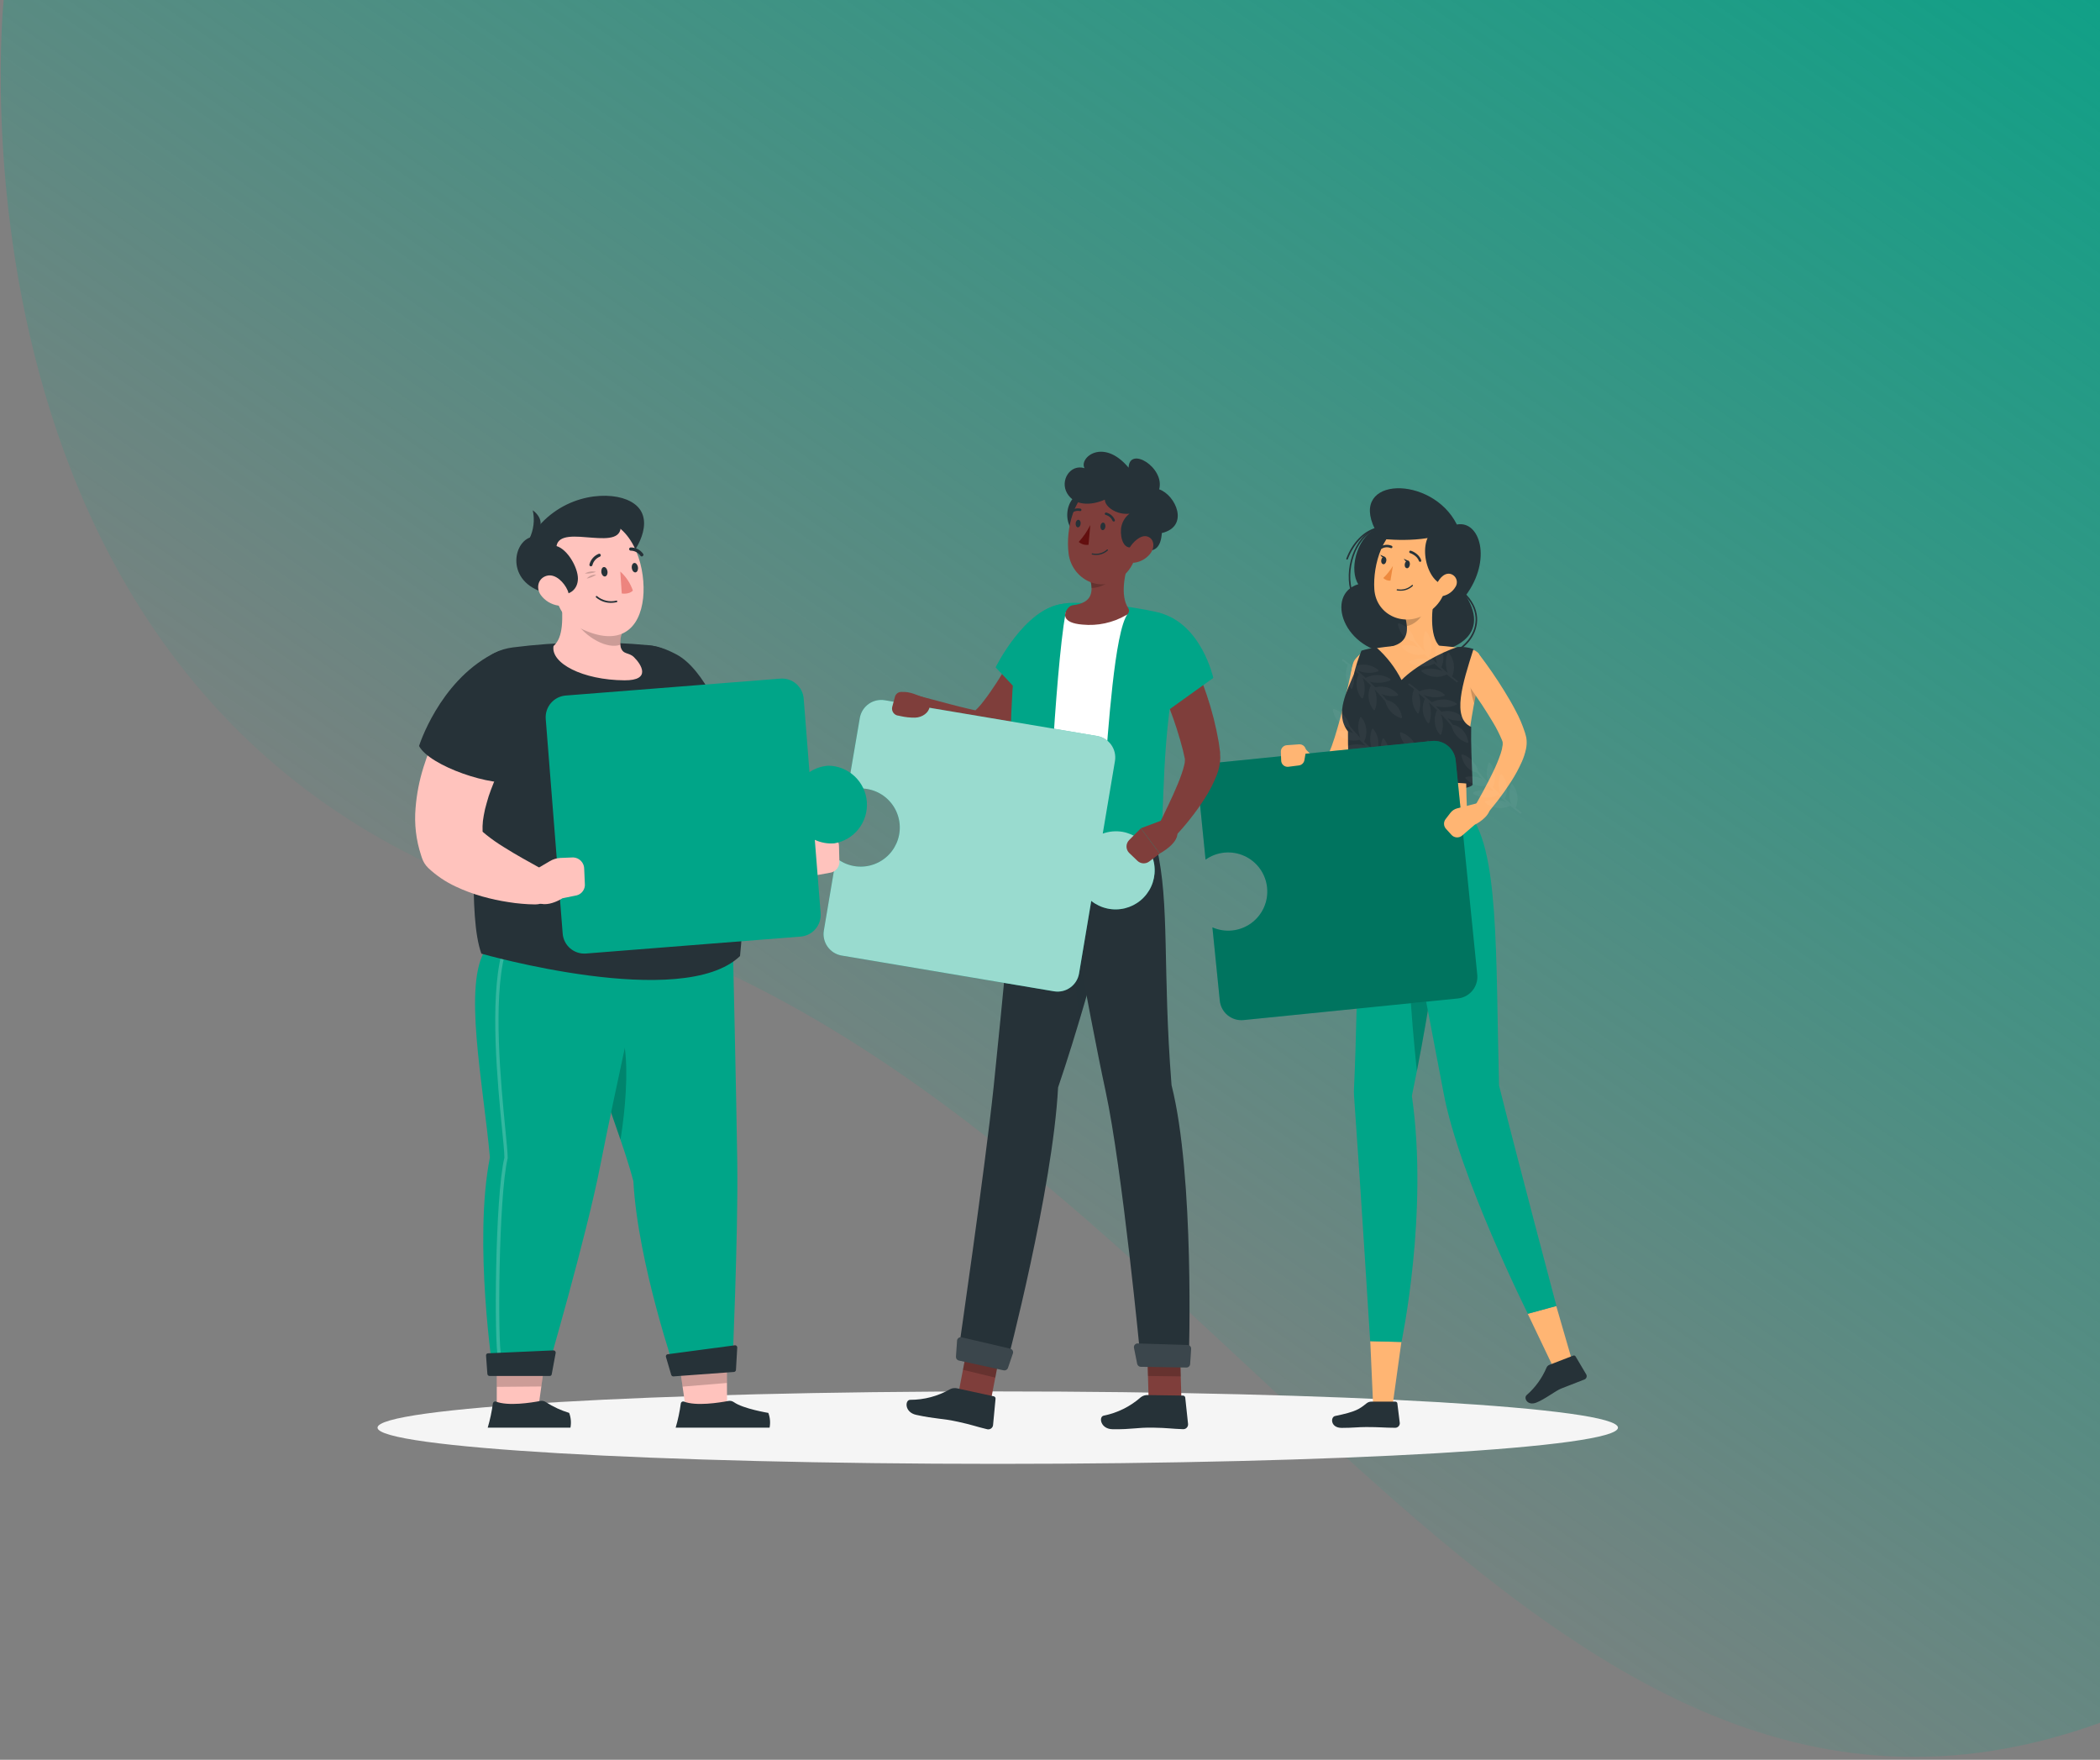 <svg xmlns="http://www.w3.org/2000/svg" width="623" height="522" fill="none" viewBox="0 0 623 522"><rect x="0" y="0" width="623" height="522" fill="#808080" stroke="none"/><path fill="url(#paint0_linear)" d="M1.092 0H623.092C623.092 0 798.684 447.5 623.092 511C447.5 574.5 358 321.5 168 271C-22 220.5 1.092 0 1.092 0Z"/><path fill="#F5F5F5" d="M296 434.23C397.62 434.23 480 429.421 480 423.488C480 417.555 397.62 412.745 296 412.745C194.38 412.745 112 417.555 112 423.488C112 429.421 194.38 434.23 296 434.23Z"/><path fill="#263238" d="M407.888 156.945C402.194 160.057 400.296 169.281 402.963 173.296C393.094 176.257 398.218 193.225 414.351 194.174C430.484 195.123 442.764 189.229 434.84 176.646C442.678 166.083 439.072 154.287 432.202 155.588C424.828 140.812 400.135 141.248 407.888 156.945Z"/><path fill="#263238" d="M425.066 195.313C422.578 195.305 420.138 194.623 418.006 193.339C417.972 193.327 417.941 193.307 417.915 193.281C417.89 193.256 417.87 193.225 417.858 193.19C417.846 193.156 417.841 193.12 417.844 193.084C417.848 193.048 417.859 193.013 417.878 192.982C417.896 192.95 417.921 192.924 417.951 192.903C417.981 192.883 418.015 192.869 418.051 192.863C418.087 192.858 418.123 192.86 418.158 192.87C418.193 192.88 418.225 192.898 418.253 192.921C421.002 194.567 424.251 195.172 427.408 194.625C430.566 194.078 433.422 192.416 435.458 189.942C438.049 186.734 439.254 181.59 434.727 176.789C434.705 176.766 434.688 176.738 434.677 176.709C434.666 176.679 434.66 176.648 434.661 176.616C434.662 176.584 434.669 176.553 434.682 176.524C434.695 176.495 434.713 176.469 434.737 176.447C434.76 176.425 434.787 176.408 434.816 176.397C434.846 176.385 434.878 176.38 434.909 176.381C434.941 176.382 434.972 176.389 435.001 176.402C435.03 176.415 435.056 176.433 435.078 176.456C439.766 181.486 438.542 186.895 435.828 190.245C434.513 191.825 432.868 193.097 431.009 193.973C429.15 194.848 427.121 195.306 425.066 195.313Z"/><path fill="#263238" d="M401.18 176.448C401.131 176.446 401.084 176.43 401.045 176.401C401.006 176.372 400.977 176.332 400.962 176.286C398.437 169.055 401.816 159.347 407.785 156.69C407.843 156.669 407.907 156.67 407.964 156.693C408.022 156.715 408.069 156.758 408.098 156.813C408.111 156.842 408.117 156.872 408.118 156.904C408.119 156.935 408.113 156.966 408.101 156.995C408.09 157.024 408.073 157.051 408.051 157.073C408.029 157.096 408.003 157.114 407.975 157.126C402.205 159.688 398.95 169.102 401.408 176.106C401.418 176.136 401.422 176.168 401.42 176.199C401.418 176.231 401.41 176.261 401.396 176.29C401.381 176.318 401.362 176.343 401.338 176.364C401.314 176.384 401.286 176.4 401.256 176.41L401.18 176.448Z"/><path fill="#263238" d="M399.633 165.998H399.547C399.489 165.975 399.443 165.93 399.416 165.874C399.39 165.818 399.386 165.754 399.405 165.694C401.113 161.168 404.34 157.723 407.813 156.698C407.873 156.68 407.938 156.687 407.993 156.718C408.048 156.748 408.089 156.799 408.107 156.859C408.125 156.92 408.118 156.985 408.087 157.04C408.057 157.095 408.006 157.136 407.946 157.153C404.615 158.102 401.512 161.471 399.851 165.865C399.831 165.906 399.8 165.94 399.761 165.964C399.722 165.987 399.678 165.999 399.633 165.998Z"/><path fill="#FFB573" d="M412.919 418.43L407.434 418.44L406.513 397.837L415.747 398.065L412.919 418.43Z"/><path fill="#00A588" d="M403.38 240.646C403.38 240.646 402.896 297.823 401.691 322.715C401.643 323.454 401.643 324.196 401.691 324.936C403.494 349.885 406.483 397.837 406.483 397.837L415.774 398.074C415.774 398.074 423.869 359.783 418.858 325.097C426.915 285.866 431.252 250.857 423.954 240.637L403.38 240.646Z"/><path fill="#000" d="M418.945 263.354C416.098 272.901 418.869 303.592 420.34 317.751C422.342 307.521 424.05 297.68 425.312 288.607L418.945 263.354Z" opacity=".2"/><path fill="#263238" d="M406.815 415.773H413.942C414.092 415.767 414.239 415.819 414.351 415.918C414.464 416.017 414.535 416.155 414.55 416.304L415.271 422.141C415.275 422.321 415.242 422.501 415.176 422.669C415.109 422.837 415.01 422.99 414.884 423.119C414.757 423.248 414.606 423.35 414.44 423.42C414.273 423.49 414.094 423.526 413.914 423.526C410.773 423.526 409.273 423.298 405.316 423.308C402.877 423.308 401.406 423.555 398.037 423.555C394.668 423.555 394.668 420.328 396.082 420.034C402.431 418.715 403.247 417.984 405.458 416.238C405.846 415.936 406.324 415.773 406.815 415.773Z"/><path fill="#FFB573" d="M409.161 198.568C408.81 200.532 408.411 202.364 407.984 204.262C407.557 206.16 407.121 208.057 406.618 209.955C405.621 213.751 404.587 217.472 403.22 221.23C402.535 223.172 401.736 225.074 400.829 226.923C400.326 227.95 399.745 228.937 399.092 229.875C398.902 230.131 398.731 230.378 398.485 230.662C398.249 230.965 397.985 231.244 397.697 231.498C396.969 232.185 396.092 232.695 395.135 232.988C394.131 233.291 393.066 233.333 392.041 233.111C391.234 232.924 390.464 232.603 389.763 232.162C388.7 231.481 387.757 230.628 386.973 229.638C385.628 227.963 384.555 226.086 383.794 224.076C383.627 223.649 383.613 223.178 383.753 222.741C383.894 222.304 384.181 221.93 384.565 221.68C384.95 221.43 385.409 221.321 385.865 221.37C386.321 221.419 386.746 221.624 387.068 221.951L387.182 222.074C388.36 223.318 389.629 224.473 390.978 225.528C391.506 225.931 392.091 226.251 392.715 226.477C392.943 226.534 393.104 226.534 393.123 226.477C393.142 226.42 392.99 226.383 392.857 226.392C392.724 226.402 392.639 226.449 392.677 226.392C392.722 226.309 392.772 226.23 392.829 226.155C392.923 226.04 393.006 225.916 393.075 225.785C393.473 225.131 393.822 224.449 394.119 223.744C394.81 222.119 395.418 220.459 395.941 218.772C397.023 215.298 398.01 211.683 398.864 208.048C399.718 204.413 400.563 200.703 401.322 197.078C401.556 196.075 402.169 195.203 403.033 194.644C403.897 194.084 404.944 193.882 405.954 194.078C406.964 194.275 407.859 194.855 408.45 195.698C409.041 196.54 409.282 197.579 409.123 198.596L409.161 198.568Z"/><path fill="#263238" d="M400.534 232.884C400.534 235.218 436.919 235.674 436.919 232.59L418.328 227.845L400.534 232.884Z"/><path fill="#FFB573" d="M407.214 192.446C416.808 190.842 426.608 190.938 436.168 192.731C436.729 192.82 437.265 193.022 437.745 193.327C438.224 193.631 438.636 194.03 438.955 194.499C439.275 194.969 439.494 195.499 439.601 196.056C439.707 196.614 439.699 197.187 439.575 197.742C434.431 220.774 434.726 228.517 435.219 240.645H403.39C401.796 220.413 400.951 208.864 400.742 202.306C400.571 197.305 402.289 193.177 407.214 192.446Z"/><path fill="#000" d="M436.073 199.137C435.873 202.351 436.298 205.574 437.326 208.627C437.734 206.434 438.208 204.081 438.749 201.509L436.073 199.137Z" opacity=".2"/><path fill="#FFB573" d="M425.721 175.63C424.772 180.232 423.908 188.688 427.135 191.763C427.135 191.763 425.873 196.441 417.313 196.441C407.889 196.441 412.805 191.763 412.805 191.763C417.949 190.529 417.816 186.714 416.924 183.136L425.721 175.63Z"/><path fill="#000" d="M422.132 178.696L416.922 183.166C417.143 183.999 417.293 184.85 417.368 185.709C419.333 185.425 422.028 183.27 422.236 181.211C422.353 180.373 422.318 179.521 422.132 178.696Z" opacity=".2"/><path fill="#FFB573" d="M430.693 167.639C428.927 175.145 428.349 178.362 423.85 181.598C417.094 186.476 408.249 182.68 407.717 174.794C407.243 167.705 410.194 156.611 418.156 154.865C419.905 154.471 421.726 154.53 423.445 155.036C425.165 155.543 426.727 156.481 427.982 157.76C429.238 159.039 430.146 160.618 430.62 162.347C431.095 164.076 431.12 165.897 430.693 167.639Z"/><path fill="#263238" d="M427.826 156.348C419.873 157.23 422.293 172.053 428.272 173.486C435.275 170.061 439.593 157.05 427.826 156.348Z"/><path fill="#FFB573" d="M466.754 404.859L461.259 406.529L453.24 389.732L461.696 387.426L466.754 404.859Z"/><path fill="#263238" d="M459.675 404.85L466.735 402.117C466.859 402.069 466.995 402.067 467.12 402.11C467.245 402.154 467.351 402.24 467.419 402.354L470.579 407.687C470.655 407.82 470.701 407.968 470.714 408.12C470.728 408.273 470.708 408.426 470.657 408.571C470.605 408.715 470.523 408.846 470.417 408.956C470.31 409.065 470.181 409.151 470.038 409.206C467.561 410.155 466.365 410.639 463.262 411.844C461.364 412.584 458.384 415.051 455.746 416.067C453.108 417.082 451.95 414.672 452.899 413.837C455.47 411.593 457.495 408.792 458.821 405.647C458.901 405.463 459.018 405.297 459.165 405.16C459.312 405.023 459.486 404.917 459.675 404.85Z"/><path fill="#00A588" d="M412.122 240.646C412.122 240.646 423.823 300.499 428.255 324.158C432.839 348.831 453.261 389.695 453.261 389.695L461.736 387.379C461.736 387.379 450.129 343.669 444.72 322.003C443.657 282.772 444.91 250.829 435.23 240.608L412.122 240.646Z"/><path fill="#263238" d="M418.242 167.592C418.138 168.209 417.73 168.655 417.293 168.541C416.857 168.427 416.648 167.915 416.752 167.298C416.857 166.681 417.274 166.235 417.701 166.301C418.128 166.368 418.356 166.975 418.242 167.592Z"/><path fill="#263238" d="M411.267 166.406C411.163 167.023 410.745 167.469 410.318 167.355C409.891 167.241 409.673 166.738 409.778 166.112C409.882 165.485 410.299 165.049 410.727 165.163C411.154 165.277 411.372 165.789 411.267 166.406Z"/><path fill="#263238" d="M410.897 165.229L409.483 164.546C409.483 164.546 410.053 165.837 410.897 165.229Z"/><path fill="#ED893E" d="M413.222 167.886C412.438 169.198 411.481 170.399 410.375 171.454C410.652 171.731 410.985 171.944 411.352 172.08C411.719 172.216 412.111 172.271 412.501 172.242L413.222 167.886Z"/><path fill="#263238" d="M415.441 175.231C415.123 175.231 414.805 175.203 414.492 175.146C414.468 175.142 414.446 175.134 414.425 175.122C414.404 175.109 414.387 175.093 414.372 175.073C414.358 175.054 414.348 175.032 414.343 175.009C414.337 174.985 414.336 174.961 414.34 174.937C414.35 174.89 414.376 174.848 414.415 174.82C414.454 174.792 414.502 174.78 414.549 174.785C415.315 174.931 416.105 174.896 416.855 174.681C417.605 174.467 418.294 174.08 418.867 173.552C418.884 173.533 418.905 173.518 418.927 173.508C418.95 173.498 418.975 173.493 419 173.493C419.025 173.493 419.05 173.498 419.073 173.508C419.095 173.518 419.116 173.533 419.133 173.552C419.165 173.587 419.183 173.632 419.183 173.68C419.183 173.727 419.165 173.773 419.133 173.808C418.139 174.752 416.812 175.264 415.441 175.231Z"/><path fill="#FFB573" d="M431.775 174.112C431.019 175.397 429.789 176.334 428.349 176.722C426.451 177.206 425.502 175.488 426.091 173.704C426.594 172.101 428.207 169.908 430.114 170.203C430.529 170.278 430.918 170.456 431.246 170.719C431.575 170.982 431.833 171.323 431.998 171.71C432.163 172.098 432.229 172.52 432.19 172.939C432.151 173.359 432.008 173.762 431.775 174.112Z"/><path fill="#263238" d="M421.27 166.644C421.193 166.643 421.118 166.618 421.057 166.572C420.995 166.526 420.95 166.461 420.928 166.387C420.425 164.765 418.347 164.062 418.328 164.062C418.281 164.048 418.238 164.025 418.2 163.994C418.163 163.963 418.132 163.924 418.11 163.881C418.088 163.837 418.074 163.79 418.071 163.741C418.068 163.692 418.074 163.643 418.091 163.597C418.105 163.551 418.128 163.507 418.159 163.47C418.19 163.432 418.229 163.401 418.272 163.379C418.316 163.357 418.363 163.344 418.412 163.341C418.461 163.337 418.51 163.344 418.556 163.36C418.651 163.36 421.014 164.186 421.63 166.207C421.645 166.254 421.65 166.303 421.646 166.352C421.641 166.401 421.627 166.448 421.604 166.491C421.581 166.534 421.55 166.573 421.512 166.604C421.474 166.635 421.431 166.658 421.384 166.672L421.27 166.644Z"/><path fill="#263238" d="M409.711 162.818C409.647 162.818 409.585 162.801 409.53 162.769C409.476 162.738 409.43 162.692 409.397 162.638C409.35 162.553 409.338 162.452 409.365 162.357C409.391 162.263 409.454 162.183 409.54 162.135C410.04 161.833 410.604 161.655 411.187 161.615C411.77 161.575 412.354 161.676 412.89 161.907C412.976 161.952 413.041 162.029 413.071 162.121C413.102 162.213 413.094 162.314 413.051 162.401C413.006 162.487 412.93 162.552 412.837 162.583C412.745 162.613 412.644 162.605 412.558 162.562C412.129 162.387 411.666 162.314 411.204 162.351C410.743 162.387 410.296 162.531 409.9 162.771C409.843 162.806 409.777 162.822 409.711 162.818Z"/><path fill="#FFB573" d="M438.769 194.051C441.474 197.591 443.931 201.169 446.266 204.946C447.424 206.844 448.563 208.742 449.606 210.763C450.74 212.858 451.678 215.053 452.406 217.321C452.51 217.624 452.586 217.975 452.672 218.27L452.738 218.545L452.823 218.943C452.862 219.192 452.887 219.442 452.899 219.693C452.943 220.517 452.882 221.343 452.719 222.151C452.449 223.433 452.045 224.683 451.514 225.881C450.578 227.996 449.473 230.034 448.211 231.973C445.809 235.7 443.108 239.226 440.135 242.516C439.81 242.881 439.36 243.112 438.874 243.164C438.388 243.216 437.9 243.086 437.505 242.799C437.109 242.512 436.834 242.088 436.732 241.61C436.631 241.132 436.711 240.633 436.956 240.21V240.163C439.054 236.509 441.132 232.751 442.926 229.031C443.805 227.238 444.569 225.39 445.213 223.499C445.49 222.695 445.681 221.865 445.782 221.022C445.817 220.773 445.817 220.521 445.782 220.272V220.215V220.101C445.716 219.911 445.668 219.741 445.583 219.541C444.844 217.762 443.975 216.04 442.982 214.388C441.939 212.633 440.828 210.877 439.689 209.121C437.374 205.648 434.944 202.156 432.477 198.777C431.886 197.93 431.648 196.885 431.814 195.865C431.979 194.845 432.536 193.929 433.365 193.313C434.194 192.696 435.231 192.426 436.255 192.56C437.28 192.695 438.212 193.223 438.854 194.032L438.769 194.051Z"/><path fill="#263238" d="M417.882 166.415L416.468 165.731C416.468 165.731 417.028 167.032 417.882 166.415Z"/><path fill="#263238" d="M401.633 200.038C402.219 197.644 402.974 195.294 403.892 193.006C405.348 192.571 406.836 192.254 408.343 192.057C411.412 194.777 413.937 198.056 415.783 201.718C419.854 197.599 427.645 193.433 432.39 191.915C433.995 191.814 435.605 192.017 437.135 192.513C433.899 202.724 430.596 212.992 436.452 215.63C436.347 220.48 436.622 226.496 436.869 232.579C431.337 231.972 409.396 230.919 400.485 232.873C400.029 226.705 399.868 221.486 399.897 216.978C395.749 211.692 399.906 204.499 401.633 200.038Z"/><g opacity=".2"><path fill="#fff" d="M410.357 219.029C410.307 219.035 410.26 219.054 410.22 219.083C410.18 219.113 410.149 219.153 410.129 219.199C409.456 221.087 409.476 223.152 410.186 225.026C409.531 224.476 408.886 223.935 408.288 223.384C408.823 222.242 409.029 220.973 408.885 219.72C408.741 218.466 408.252 217.278 407.472 216.286C407.442 216.247 407.403 216.216 407.358 216.197C407.314 216.177 407.265 216.168 407.216 216.172C407.165 216.176 407.117 216.194 407.077 216.224C407.037 216.255 407.006 216.296 406.988 216.343C406.293 218.283 406.337 220.412 407.111 222.322C406.257 221.543 405.441 220.765 404.691 220.016C405.252 218.867 405.477 217.584 405.341 216.313C405.205 215.042 404.713 213.836 403.923 212.832C403.893 212.793 403.854 212.762 403.809 212.742C403.764 212.722 403.715 212.714 403.667 212.718C403.616 212.722 403.568 212.74 403.528 212.77C403.488 212.8 403.457 212.841 403.439 212.889C402.749 214.833 402.793 216.962 403.562 218.877C402.262 217.52 401.18 216.286 400.374 215.261C400.084 214.114 399.508 213.058 398.7 212.194C397.891 211.329 396.877 210.683 395.752 210.317C395.706 210.309 395.659 210.312 395.615 210.326C395.57 210.339 395.53 210.363 395.496 210.396C395.463 210.428 395.438 210.468 395.423 210.512C395.408 210.556 395.404 210.603 395.41 210.649C396.264 214.853 399.358 215.584 399.984 215.688C400.43 216.248 400.933 216.865 401.541 217.529C400.053 216.863 398.399 216.664 396.796 216.96C396.747 216.971 396.703 216.996 396.668 217.031C396.632 217.066 396.608 217.111 396.597 217.159C396.582 217.206 396.58 217.256 396.59 217.304C396.6 217.352 396.622 217.397 396.653 217.434C397.469 218.365 398.529 219.049 399.713 219.409C400.896 219.77 402.157 219.792 403.353 219.475C403.885 220.025 404.454 220.585 405.052 221.164C403.042 220.589 400.897 220.716 398.969 221.524C398.923 221.549 398.885 221.585 398.858 221.629C398.832 221.674 398.818 221.724 398.818 221.776C398.818 221.828 398.832 221.878 398.858 221.923C398.885 221.967 398.923 222.003 398.969 222.027C400.052 222.702 401.294 223.081 402.569 223.126C403.845 223.171 405.11 222.88 406.238 222.284C407.035 223.033 407.88 223.783 408.753 224.533C406.809 223.655 404.609 223.527 402.575 224.172C402.528 224.191 402.487 224.222 402.455 224.262C402.423 224.302 402.403 224.35 402.395 224.4C402.39 224.449 402.397 224.499 402.415 224.545C402.433 224.592 402.462 224.633 402.499 224.666C403.498 225.475 404.702 225.992 405.976 226.159C407.251 226.327 408.547 226.138 409.721 225.615L409.797 225.567C409.827 225.536 409.847 225.496 409.854 225.453L410.926 226.326C410.96 226.371 411.006 226.404 411.059 226.421C411.629 226.877 412.207 227.323 412.796 227.759C412.847 227.803 412.913 227.828 412.981 227.828C413.049 227.828 413.114 227.803 413.166 227.759C413.188 227.729 413.204 227.694 413.212 227.658C413.221 227.621 413.222 227.583 413.216 227.546C413.209 227.509 413.196 227.474 413.176 227.442C413.156 227.41 413.13 227.382 413.1 227.361C412.559 226.953 412.018 226.545 411.496 226.118C411.989 224.987 412.166 223.744 412.009 222.521C411.852 221.298 411.366 220.14 410.604 219.171C410.579 219.128 410.543 219.092 410.499 219.067C410.456 219.042 410.407 219.029 410.357 219.029Z" opacity=".2"/><path fill="#fff" d="M401.003 204.328C401.053 204.322 401.1 204.303 401.14 204.273C401.18 204.243 401.212 204.203 401.231 204.158C401.904 202.27 401.884 200.205 401.174 198.331C401.829 198.881 402.474 199.422 403.072 199.972C402.538 201.115 402.331 202.384 402.475 203.637C402.619 204.891 403.109 206.079 403.888 207.071C403.918 207.11 403.957 207.14 404.002 207.16C404.047 207.18 404.096 207.189 404.145 207.185C404.195 207.181 404.243 207.163 404.283 207.132C404.324 207.102 404.355 207.061 404.372 207.014C405.067 205.074 405.023 202.945 404.249 201.035C405.103 201.814 405.919 202.592 406.669 203.341C406.109 204.49 405.883 205.773 406.019 207.044C406.155 208.315 406.647 209.521 407.438 210.525C407.468 210.564 407.507 210.595 407.551 210.615C407.596 210.635 407.645 210.643 407.694 210.639C407.744 210.635 407.792 210.617 407.833 210.587C407.873 210.557 407.904 210.515 407.922 210.468C408.612 208.524 408.568 206.395 407.798 204.48C409.098 205.837 410.18 207.071 410.987 208.096C411.277 209.243 411.853 210.299 412.661 211.163C413.469 212.028 414.483 212.674 415.608 213.04C415.654 213.048 415.701 213.045 415.746 213.031C415.79 213.018 415.831 212.994 415.864 212.961C415.897 212.929 415.923 212.889 415.938 212.845C415.952 212.801 415.957 212.754 415.95 212.708C415.096 208.504 412.002 207.773 411.376 207.669C410.93 207.109 410.427 206.492 409.82 205.828C411.306 206.497 412.963 206.692 414.565 206.388C414.613 206.379 414.658 206.357 414.693 206.323C414.729 206.289 414.753 206.246 414.764 206.198C414.778 206.151 414.78 206.101 414.77 206.053C414.76 206.005 414.739 205.96 414.707 205.923C413.891 204.992 412.831 204.308 411.648 203.948C410.464 203.587 409.203 203.565 408.007 203.882C407.476 203.332 406.906 202.772 406.308 202.193C408.318 202.768 410.464 202.641 412.391 201.833C412.437 201.808 412.475 201.772 412.502 201.728C412.529 201.683 412.543 201.633 412.543 201.581C412.543 201.529 412.529 201.479 412.502 201.434C412.475 201.39 412.437 201.354 412.391 201.33C411.308 200.655 410.066 200.276 408.791 200.231C407.515 200.186 406.25 200.477 405.122 201.073C404.325 200.324 403.48 199.574 402.607 198.824C404.552 199.702 406.752 199.83 408.785 199.185C408.831 199.164 408.872 199.133 408.903 199.093C408.935 199.053 408.956 199.007 408.966 198.957C408.97 198.908 408.964 198.858 408.945 198.812C408.927 198.765 408.898 198.724 408.861 198.691C407.862 197.882 406.659 197.365 405.384 197.198C404.11 197.03 402.813 197.219 401.639 197.742L401.563 197.79C401.534 197.821 401.514 197.861 401.506 197.904L400.434 197.031C400.401 196.986 400.354 196.953 400.301 196.936C399.732 196.48 399.153 196.034 398.565 195.598C398.513 195.554 398.447 195.529 398.38 195.529C398.312 195.529 398.246 195.554 398.194 195.598C398.152 195.659 398.133 195.734 398.144 195.808C398.155 195.882 398.193 195.949 398.251 195.996C398.802 196.404 399.343 196.812 399.865 197.239C399.372 198.37 399.194 199.613 399.351 200.836C399.509 202.059 399.994 203.217 400.757 204.186C400.782 204.229 400.818 204.265 400.861 204.29C400.904 204.315 400.953 204.328 401.003 204.328Z" opacity=".2"/><path fill="#fff" d="M430.259 225.956C430.211 225.962 430.166 225.981 430.126 226.009C430.086 226.037 430.054 226.074 430.032 226.117C429.367 228.006 429.387 230.068 430.089 231.944C429.434 231.403 428.788 230.853 428.191 230.302C428.725 229.161 428.932 227.894 428.788 226.642C428.644 225.39 428.154 224.203 427.374 223.213C427.345 223.174 427.306 223.143 427.261 223.124C427.217 223.104 427.168 223.096 427.119 223.101C427.071 223.106 427.024 223.123 426.984 223.151C426.944 223.179 426.912 223.217 426.891 223.261C426.201 225.205 426.244 227.334 427.014 229.249C426.16 228.461 425.344 227.692 424.594 226.943C425.157 225.796 425.383 224.514 425.247 223.244C425.111 221.975 424.618 220.769 423.825 219.768C423.797 219.727 423.759 219.695 423.713 219.675C423.668 219.655 423.618 219.648 423.569 219.654C423.521 219.66 423.475 219.678 423.435 219.706C423.395 219.735 423.363 219.772 423.341 219.816C422.651 221.76 422.695 223.89 423.465 225.804C422.165 224.456 421.083 223.213 420.276 222.188C419.983 221.042 419.406 219.989 418.598 219.124C417.79 218.26 416.778 217.614 415.654 217.244C415.609 217.235 415.562 217.237 415.517 217.25C415.472 217.263 415.431 217.287 415.398 217.32C415.364 217.354 415.338 217.396 415.323 217.442C415.308 217.489 415.305 217.538 415.313 217.586C416.167 221.78 419.27 222.511 419.887 222.615C420.333 223.175 420.836 223.802 421.443 224.466C419.956 223.799 418.301 223.6 416.698 223.896C416.651 223.909 416.607 223.935 416.572 223.97C416.537 224.005 416.512 224.048 416.499 224.096C416.485 224.141 416.482 224.19 416.492 224.236C416.502 224.283 416.524 224.326 416.556 224.361C417.367 225.298 418.426 225.987 419.612 226.348C420.797 226.709 422.06 226.727 423.256 226.402C423.787 226.952 424.357 227.522 424.955 228.1C422.945 227.52 420.798 227.648 418.872 228.461C418.828 228.487 418.792 228.523 418.765 228.566C418.739 228.609 418.723 228.657 418.72 228.708C418.719 228.758 418.731 228.808 418.756 228.851C418.782 228.895 418.818 228.93 418.862 228.955C419.945 229.63 421.186 230.01 422.461 230.056C423.737 230.103 425.002 229.815 426.131 229.22C426.928 229.96 427.773 230.71 428.646 231.469C426.702 230.592 424.502 230.463 422.468 231.109C422.421 231.128 422.38 231.159 422.348 231.199C422.316 231.239 422.296 231.286 422.288 231.337C422.282 231.385 422.29 231.435 422.31 231.48C422.33 231.525 422.362 231.564 422.402 231.593C423.401 232.402 424.604 232.919 425.879 233.086C427.153 233.254 428.449 233.065 429.624 232.542L429.69 232.485C429.718 232.454 429.74 232.419 429.756 232.38L430.829 233.253C430.859 233.298 430.902 233.331 430.952 233.348C431.522 233.804 432.1 234.25 432.689 234.696C432.74 234.74 432.806 234.764 432.874 234.764C432.942 234.764 433.007 234.74 433.059 234.696C433.104 234.636 433.124 234.56 433.113 234.485C433.102 234.41 433.062 234.343 433.002 234.297C432.452 233.889 431.92 233.472 431.389 233.054C431.884 231.925 432.063 230.682 431.908 229.459C431.753 228.235 431.268 227.077 430.506 226.108C430.482 226.063 430.446 226.026 430.403 225.999C430.36 225.973 430.31 225.958 430.259 225.956Z" opacity=".2"/><path fill="#fff" d="M448.508 232.514C448.457 232.517 448.409 232.536 448.369 232.566C448.328 232.596 448.298 232.637 448.28 232.684C447.603 234.571 447.62 236.636 448.327 238.511C447.672 237.961 447.037 237.41 446.429 236.869C446.966 235.728 447.175 234.459 447.032 233.206C446.89 231.952 446.402 230.763 445.623 229.771C445.592 229.731 445.551 229.699 445.505 229.679C445.458 229.659 445.407 229.652 445.357 229.657C445.308 229.664 445.261 229.683 445.221 229.713C445.181 229.743 445.15 229.782 445.129 229.828C444.439 231.769 444.483 233.896 445.252 235.807C444.398 235.028 443.592 234.25 442.842 233.5C443.402 232.352 443.628 231.069 443.492 229.798C443.356 228.527 442.864 227.321 442.073 226.317C442.043 226.278 442.004 226.247 441.96 226.227C441.915 226.207 441.866 226.199 441.817 226.203C441.767 226.207 441.719 226.225 441.678 226.255C441.638 226.285 441.607 226.326 441.589 226.374C440.895 228.317 440.939 230.448 441.713 232.362C440.413 231.005 439.321 229.771 438.524 228.746C438.234 227.599 437.658 226.543 436.85 225.679C436.042 224.814 435.028 224.168 433.903 223.802C433.856 223.791 433.808 223.793 433.763 223.806C433.717 223.819 433.676 223.843 433.642 223.875C433.608 223.908 433.583 223.949 433.569 223.994C433.555 224.04 433.552 224.088 433.561 224.134C434.415 228.338 437.509 229.069 438.135 229.173C438.572 229.733 439.084 230.35 439.691 231.014C438.204 230.349 436.549 230.151 434.946 230.445C434.9 230.459 434.857 230.485 434.822 230.52C434.788 230.555 434.762 230.597 434.747 230.644C434.734 230.692 434.733 230.742 434.745 230.79C434.757 230.838 434.78 230.883 434.814 230.919C435.629 231.848 436.687 232.531 437.868 232.891C439.05 233.252 440.309 233.275 441.504 232.96C442.045 233.51 442.605 234.07 443.203 234.649C441.196 234.074 439.054 234.201 437.129 235.009C437.083 235.032 437.045 235.068 437.018 235.111C436.991 235.155 436.977 235.205 436.977 235.256C436.976 235.306 436.988 235.356 437.011 235.401C437.034 235.446 437.068 235.484 437.11 235.512C438.196 236.184 439.439 236.561 440.715 236.606C441.992 236.651 443.258 236.362 444.389 235.769C445.186 236.515 446.021 237.265 446.894 238.018C444.95 237.14 442.75 237.012 440.716 237.657C440.669 237.675 440.628 237.706 440.598 237.746C440.568 237.786 440.549 237.835 440.545 237.885C440.541 237.934 440.547 237.984 440.566 238.03C440.584 238.076 440.613 238.118 440.65 238.151C441.649 238.959 442.853 239.475 444.127 239.643C445.401 239.81 446.697 239.622 447.872 239.1C447.894 239.104 447.916 239.104 447.938 239.1C447.974 239.071 447.998 239.031 448.005 238.986L449.077 239.859C449.109 239.901 449.151 239.934 449.2 239.954C449.77 240.409 450.349 240.855 450.937 241.292C450.988 241.336 451.054 241.36 451.122 241.36C451.19 241.36 451.255 241.336 451.307 241.292C451.331 241.262 451.348 241.228 451.358 241.192C451.368 241.156 451.371 241.117 451.365 241.08C451.36 241.043 451.347 241.007 451.327 240.975C451.307 240.942 451.281 240.915 451.25 240.893L449.637 239.65C450.132 238.521 450.312 237.278 450.156 236.055C450.001 234.831 449.516 233.673 448.754 232.703C448.735 232.652 448.702 232.607 448.658 232.573C448.614 232.54 448.562 232.519 448.508 232.514Z" opacity=".2"/><path fill="#fff" d="M406.781 233.587C406.732 233.591 406.685 233.608 406.645 233.636C406.605 233.665 406.574 233.703 406.553 233.748C405.877 235.634 405.894 237.7 406.601 239.575C405.946 239.034 405.31 238.483 404.703 237.933C405.24 236.791 405.449 235.523 405.306 234.269C405.164 233.016 404.676 231.827 403.896 230.835C403.865 230.796 403.825 230.766 403.779 230.747C403.733 230.729 403.683 230.722 403.634 230.727C403.585 230.733 403.538 230.751 403.497 230.78C403.457 230.808 403.424 230.847 403.403 230.891C402.713 232.836 402.757 234.965 403.526 236.88C402.672 236.092 401.865 235.323 401.116 234.574C401.676 233.425 401.901 232.142 401.765 230.871C401.629 229.6 401.138 228.394 400.347 227.39C400.318 227.35 400.279 227.32 400.234 227.301C400.188 227.283 400.139 227.277 400.091 227.285C400.041 227.287 399.994 227.304 399.953 227.332C399.913 227.361 399.881 227.401 399.863 227.447C399.169 229.39 399.213 231.521 399.986 233.435C398.862 232.285 397.798 231.078 396.798 229.819C396.505 228.673 395.928 227.619 395.12 226.755C394.312 225.891 393.3 225.244 392.176 224.875C392.129 224.866 392.08 224.868 392.034 224.881C391.988 224.894 391.946 224.918 391.911 224.951C391.88 224.986 391.858 225.026 391.845 225.071C391.832 225.115 391.828 225.161 391.835 225.207C392.689 229.411 395.782 230.142 396.409 230.246C396.845 230.806 397.358 231.423 397.965 232.144C396.48 231.47 394.823 231.271 393.22 231.575C393.174 231.587 393.131 231.611 393.096 231.644C393.061 231.677 393.035 231.719 393.021 231.765C393.008 231.812 393.007 231.863 393.019 231.911C393.03 231.959 393.054 232.003 393.087 232.04C393.896 232.977 394.954 233.665 396.138 234.026C397.322 234.387 398.584 234.406 399.778 234.08C400.319 234.63 400.879 235.2 401.476 235.779C399.471 235.195 397.325 235.322 395.403 236.139C395.358 236.161 395.32 236.194 395.293 236.236C395.266 236.278 395.252 236.327 395.251 236.377C395.249 236.427 395.261 236.477 395.284 236.522C395.307 236.567 395.342 236.605 395.384 236.633C396.469 237.308 397.711 237.688 398.988 237.734C400.265 237.781 401.532 237.493 402.663 236.899C403.46 237.639 404.295 238.388 405.168 239.138C403.223 238.263 401.022 238.138 398.99 238.787C398.944 238.804 398.904 238.834 398.874 238.872C398.844 238.911 398.825 238.957 398.819 239.005C398.813 239.055 398.819 239.105 398.837 239.152C398.855 239.198 398.885 239.239 398.924 239.271C399.923 240.079 401.126 240.596 402.401 240.763C403.675 240.931 404.971 240.743 406.145 240.22C406.167 240.224 406.19 240.224 406.212 240.22C406.246 240.194 406.269 240.157 406.278 240.116L407.351 240.989C407.383 241.031 407.425 241.064 407.474 241.084C408.053 241.539 408.622 241.985 409.211 242.431C409.262 242.475 409.328 242.5 409.396 242.5C409.464 242.5 409.529 242.475 409.581 242.431C409.604 242.402 409.622 242.368 409.632 242.331C409.642 242.295 409.644 242.257 409.639 242.22C409.634 242.182 409.621 242.146 409.601 242.114C409.581 242.082 409.555 242.054 409.524 242.033L407.911 240.789C408.406 239.658 408.585 238.414 408.43 237.19C408.274 235.965 407.79 234.805 407.028 233.833C407.024 233.769 406.996 233.709 406.951 233.664C406.905 233.618 406.845 233.591 406.781 233.587Z" opacity=".2"/><path fill="#fff" d="M429.652 193.605C429.603 193.612 429.556 193.631 429.516 193.661C429.477 193.691 429.445 193.73 429.425 193.776C428.76 195.664 428.78 197.727 429.481 199.602C428.827 199.052 428.181 198.511 427.584 197.961C428.118 196.818 428.325 195.549 428.181 194.296C428.036 193.043 427.547 191.854 426.767 190.862C426.738 190.823 426.698 190.793 426.654 190.773C426.609 190.753 426.56 190.744 426.511 190.748C426.461 190.752 426.413 190.77 426.372 190.801C426.332 190.831 426.301 190.872 426.283 190.919C425.593 192.86 425.637 194.987 426.407 196.898C425.553 196.12 424.737 195.341 423.987 194.592C424.547 193.443 424.772 192.16 424.636 190.889C424.5 189.618 424.009 188.412 423.218 187.408C423.189 187.368 423.15 187.337 423.105 187.317C423.06 187.297 423.011 187.289 422.962 187.294C422.912 187.298 422.864 187.316 422.823 187.346C422.783 187.377 422.752 187.418 422.734 187.465C422.044 189.409 422.088 191.539 422.858 193.453C421.557 192.096 420.476 190.862 419.669 189.837C419.379 188.69 418.803 187.634 417.995 186.77C417.187 185.905 416.173 185.26 415.047 184.893C415.002 184.885 414.954 184.888 414.91 184.902C414.866 184.915 414.825 184.94 414.792 184.972C414.758 185.004 414.733 185.044 414.718 185.088C414.703 185.132 414.699 185.179 414.706 185.225C415.56 189.429 418.663 190.16 419.28 190.264C419.726 190.824 420.229 191.441 420.836 192.105C419.349 191.438 417.694 191.24 416.091 191.536C416.044 191.551 416.002 191.576 415.967 191.611C415.932 191.646 415.907 191.688 415.892 191.735C415.878 191.782 415.875 191.832 415.885 191.88C415.895 191.928 415.917 191.973 415.949 192.01C416.765 192.941 417.824 193.625 419.008 193.985C420.192 194.346 421.453 194.368 422.649 194.051C423.18 194.601 423.75 195.161 424.347 195.74C422.338 195.165 420.192 195.293 418.264 196.101C418.221 196.126 418.185 196.162 418.158 196.205C418.132 196.248 418.116 196.297 418.113 196.347C418.112 196.399 418.125 196.45 418.15 196.494C418.175 196.539 418.211 196.577 418.255 196.604C419.338 197.278 420.58 197.657 421.855 197.702C423.131 197.747 424.396 197.457 425.524 196.86C426.321 197.61 427.166 198.359 428.039 199.109C426.095 198.231 423.894 198.103 421.861 198.748C421.814 198.767 421.772 198.798 421.741 198.838C421.709 198.878 421.689 198.926 421.681 198.976C421.675 199.026 421.683 199.077 421.703 199.124C421.723 199.17 421.754 199.211 421.795 199.242C422.792 200.05 423.994 200.567 425.267 200.734C426.54 200.902 427.834 200.714 429.007 200.191L429.083 200.143C429.113 200.112 429.133 200.072 429.14 200.029L430.212 200.903C430.247 200.945 430.293 200.978 430.345 200.997C430.914 201.453 431.493 201.899 432.082 202.335C432.133 202.38 432.199 202.404 432.267 202.404C432.335 202.404 432.4 202.38 432.452 202.335C432.497 202.275 432.517 202.199 432.506 202.124C432.495 202.05 432.455 201.982 432.395 201.937C431.844 201.529 431.313 201.121 430.782 200.694C431.277 199.564 431.456 198.322 431.301 197.098C431.146 195.875 430.661 194.717 429.899 193.747C429.872 193.706 429.836 193.671 429.793 193.646C429.75 193.622 429.702 193.607 429.652 193.605Z" opacity=".2"/><path fill="#fff" d="M420.635 211.636C420.683 211.631 420.73 211.614 420.77 211.586C420.81 211.558 420.842 211.519 420.862 211.474C421.539 209.588 421.522 207.522 420.815 205.647C421.47 206.188 422.106 206.739 422.713 207.289C422.176 208.431 421.967 209.699 422.11 210.953C422.252 212.206 422.74 213.396 423.52 214.388C423.551 214.426 423.591 214.456 423.637 214.475C423.683 214.494 423.733 214.501 423.782 214.495C423.831 214.489 423.878 214.471 423.919 214.442C423.959 214.414 423.991 214.375 424.013 214.331C424.703 212.386 424.659 210.257 423.89 208.343C424.744 209.127 425.55 209.896 426.31 210.649C425.749 211.797 425.524 213.08 425.66 214.351C425.796 215.622 426.287 216.829 427.078 217.833C427.109 217.871 427.15 217.901 427.196 217.92C427.242 217.939 427.291 217.945 427.341 217.94C427.39 217.934 427.437 217.916 427.477 217.887C427.518 217.859 427.55 217.82 427.572 217.776C428.263 215.831 428.216 213.7 427.439 211.787C428.563 212.937 429.627 214.144 430.627 215.403C430.921 216.551 431.499 217.605 432.308 218.47C433.118 219.334 434.133 219.98 435.259 220.347C435.304 220.357 435.351 220.355 435.396 220.341C435.441 220.328 435.482 220.304 435.515 220.271C435.548 220.236 435.572 220.194 435.585 220.148C435.598 220.101 435.6 220.053 435.591 220.006C434.746 215.811 431.643 215.08 431.017 214.976C430.58 214.416 430.068 213.799 429.46 213.078C430.945 213.752 432.603 213.951 434.205 213.647C434.252 213.635 434.294 213.611 434.329 213.578C434.364 213.545 434.39 213.504 434.404 213.458C434.417 213.41 434.418 213.36 434.407 213.312C434.395 213.263 434.371 213.219 434.338 213.182C433.529 212.246 432.472 211.557 431.288 211.196C430.104 210.835 428.842 210.816 427.648 211.142C427.116 210.592 426.547 210.022 425.949 209.443C427.954 210.027 430.1 209.9 432.022 209.083C432.068 209.06 432.107 209.025 432.134 208.981C432.16 208.937 432.174 208.887 432.174 208.836C432.177 208.787 432.167 208.737 432.143 208.694C432.12 208.65 432.084 208.614 432.041 208.589C430.957 207.914 429.714 207.534 428.437 207.488C427.161 207.441 425.894 207.729 424.763 208.324C423.966 207.583 423.13 206.834 422.257 206.084C424.204 206.955 426.403 207.08 428.435 206.435C428.481 206.418 428.521 206.389 428.551 206.35C428.582 206.312 428.6 206.265 428.606 206.217C428.615 206.167 428.609 206.116 428.591 206.069C428.573 206.023 428.542 205.982 428.502 205.951C427.504 205.14 426.3 204.622 425.025 204.454C423.75 204.287 422.454 204.476 421.28 205.002C421.258 204.998 421.235 204.998 421.213 205.002C421.186 205.033 421.163 205.068 421.147 205.107L420.075 204.233C420.045 204.189 420.002 204.156 419.951 204.139C419.382 203.683 418.803 203.19 418.215 202.791C418.163 202.747 418.097 202.723 418.03 202.723C417.962 202.723 417.896 202.747 417.845 202.791C417.799 202.851 417.78 202.927 417.79 203.002C417.801 203.077 417.841 203.144 417.901 203.19L419.515 204.433C419.02 205.564 418.84 206.808 418.996 208.033C419.151 209.257 419.635 210.417 420.397 211.389C420.406 211.45 420.434 211.506 420.476 211.55C420.519 211.595 420.574 211.624 420.635 211.636Z" opacity=".2"/></g><path fill="#00A588" d="M424.8 219.797L361.217 226.212C359.521 226.385 357.963 227.223 356.885 228.543C355.807 229.863 355.297 231.557 355.466 233.254L357.649 254.995C359.305 253.821 361.24 253.103 363.26 252.91C365.281 252.718 367.316 253.059 369.164 253.899C371.011 254.739 372.606 256.049 373.79 257.698C374.973 259.347 375.703 261.278 375.907 263.297C376.111 265.316 375.782 267.354 374.953 269.206C374.124 271.059 372.823 272.661 371.181 273.854C369.539 275.047 367.613 275.789 365.595 276.005C363.577 276.221 361.537 275.903 359.68 275.085L361.872 296.826C362.047 298.522 362.886 300.079 364.205 301.159C365.524 302.238 367.217 302.751 368.913 302.587L432.496 296.181C434.192 296.004 435.75 295.163 436.829 293.842C437.908 292.522 438.421 290.828 438.256 289.13L431.851 225.548C431.671 223.853 430.829 222.298 429.509 221.221C428.188 220.144 426.496 219.632 424.8 219.797Z"/><path fill="#000" d="M424.8 219.797L361.217 226.212C359.521 226.385 357.963 227.223 356.885 228.543C355.807 229.863 355.297 231.557 355.466 233.254L357.649 254.995C359.305 253.821 361.24 253.103 363.26 252.91C365.281 252.718 367.316 253.059 369.164 253.899C371.011 254.739 372.606 256.049 373.79 257.698C374.973 259.347 375.703 261.278 375.907 263.297C376.111 265.316 375.782 267.354 374.953 269.206C374.124 271.059 372.823 272.661 371.181 273.854C369.539 275.047 367.613 275.789 365.595 276.005C363.577 276.221 361.537 275.903 359.68 275.085L361.872 296.826C362.047 298.522 362.886 300.079 364.205 301.159C365.524 302.238 367.217 302.751 368.913 302.587L432.496 296.181C434.192 296.004 435.75 295.163 436.829 293.842C437.908 292.522 438.421 290.828 438.256 289.13L431.851 225.548C431.671 223.853 430.829 222.298 429.509 221.221C428.188 220.144 426.496 219.632 424.8 219.797Z" opacity=".3"/><path fill="#FFB573" d="M442.147 239.298L439.205 238.017L432.296 239.782C431.504 239.989 430.803 240.453 430.303 241.101L428.842 242.999C428.531 243.415 428.373 243.925 428.395 244.444C428.418 244.963 428.619 245.458 428.965 245.846L430.617 247.668C431.013 248.102 431.562 248.364 432.149 248.4C432.735 248.435 433.312 248.241 433.758 247.858L437.506 244.641C437.506 244.641 442.023 242.524 442.147 239.298Z"/><path fill="#FFB573" d="M382.256 227.445L385.312 227.056C385.724 227.009 386.109 226.829 386.409 226.543C386.709 226.257 386.907 225.88 386.973 225.471L387.39 223.042C387.446 222.752 387.434 222.454 387.354 222.17C387.275 221.886 387.131 221.625 386.933 221.407C386.735 221.189 386.489 221.02 386.214 220.913C385.939 220.806 385.644 220.765 385.35 220.792L381.782 221.049C381.28 221.076 380.809 221.301 380.473 221.674C380.137 222.048 379.962 222.54 379.988 223.042L380.083 225.604C380.088 225.873 380.151 226.138 380.267 226.382C380.382 226.625 380.548 226.841 380.754 227.015C380.96 227.189 381.2 227.318 381.459 227.392C381.718 227.466 381.99 227.484 382.256 227.445Z"/><path fill="#263238" d="M429.809 157.705C422.274 161.501 409.036 159.755 409.036 159.755C409.036 159.755 416.419 147.683 429.809 157.705Z"/><path fill="#7F3E3B" d="M297.214 398.482L293.427 418.192L283.843 415.877L287.629 396.166L297.214 398.482Z"/><path fill="#263238" d="M284.147 411.873L294.804 414.188C294.969 414.221 295.116 414.313 295.217 414.449C295.317 414.584 295.363 414.752 295.345 414.919L294.605 422.748C294.581 422.945 294.515 423.134 294.414 423.304C294.312 423.474 294.176 423.62 294.014 423.735C293.853 423.849 293.669 423.928 293.475 423.968C293.281 424.007 293.081 424.005 292.887 423.963C289.537 423.175 288.541 422.682 284.299 421.761C279.355 420.67 277.599 420.964 271.791 419.692C268.28 418.924 268.441 415.242 270.017 415.232C274.177 415.242 278.266 414.152 281.869 412.072C282.576 411.718 283.39 411.647 284.147 411.873Z"/><path fill="#000" d="M297.224 398.491L295.269 408.645L285.675 406.33L287.63 396.166L297.224 398.491Z" opacity=".2"/><path fill="#263238" d="M313.899 322.572C325.145 289.49 334.047 250.449 334.047 250.449L301.971 248.418C301.971 248.418 297.226 299.075 294.777 322.439C292.215 346.715 284.253 401.519 284.253 401.519L298.725 404.451C298.725 404.451 312.296 352.845 313.899 322.572Z"/><path fill="#263238" d="M319.249 268.859L327.031 278.482C325.047 285.913 322.732 294.264 320.188 302.795C318.729 291.544 318.414 280.174 319.249 268.859Z" opacity=".2"/><path fill="#263238" d="M284.46 403.578L297.746 406.482C298.01 406.541 298.288 406.5 298.524 406.367C298.761 406.234 298.94 406.018 299.027 405.761L300.488 401.481C300.539 401.336 300.558 401.182 300.545 401.029C300.532 400.876 300.487 400.728 300.413 400.593C300.338 400.459 300.236 400.342 300.114 400.25C299.991 400.157 299.85 400.092 299.7 400.058L285.285 396.689C285.134 396.653 284.976 396.65 284.823 396.679C284.67 396.709 284.525 396.77 284.398 396.86C284.271 396.95 284.164 397.065 284.084 397.199C284.005 397.334 283.955 397.483 283.938 397.638L283.606 402.383C283.576 402.652 283.646 402.923 283.804 403.144C283.962 403.365 284.195 403.519 284.46 403.578Z"/><path fill="#fff" d="M284.46 403.578L297.746 406.482C298.01 406.541 298.288 406.5 298.524 406.367C298.761 406.234 298.94 406.018 299.027 405.761L300.488 401.481C300.539 401.336 300.558 401.182 300.545 401.029C300.532 400.876 300.487 400.728 300.413 400.593C300.338 400.459 300.236 400.342 300.114 400.25C299.991 400.157 299.85 400.092 299.7 400.058L285.285 396.689C285.134 396.653 284.976 396.65 284.823 396.679C284.67 396.709 284.525 396.77 284.398 396.86C284.271 396.95 284.164 397.065 284.084 397.199C284.005 397.334 283.955 397.483 283.938 397.638L283.606 402.383C283.576 402.652 283.646 402.923 283.804 403.144C283.962 403.365 284.195 403.519 284.46 403.578Z" opacity=".1"/><path fill="#7F3E3B" d="M349.981 397.799L350.578 418.136L340.851 418.003L340.253 397.666L349.981 397.799Z"/><path fill="#263238" d="M340.604 413.828L350.948 413.98C351.116 413.979 351.278 414.041 351.402 414.153C351.527 414.265 351.605 414.42 351.622 414.587L352.457 422.407C352.473 422.605 352.447 422.804 352.381 422.991C352.316 423.178 352.212 423.35 352.076 423.495C351.94 423.64 351.775 423.754 351.593 423.832C351.41 423.909 351.213 423.947 351.014 423.944C347.579 423.84 346.497 423.555 342.16 423.488C337.093 423.403 336.001 424.039 330.061 423.954C326.464 423.897 325.885 420.252 327.422 419.93C331.504 419.114 335.298 417.235 338.421 414.483C339.039 413.995 339.819 413.76 340.604 413.828Z"/><path fill="#000" d="M349.99 397.808L350.294 408.285L340.557 408.152L340.253 397.666L349.99 397.808Z" opacity=".2"/><path fill="#263238" d="M347.56 321.899C344.808 287.099 347.133 268.328 343.09 251.047L313.899 249.234C313.899 249.234 322.962 300.385 327.963 323.521C332.965 346.658 338.345 402.857 338.345 402.857L352.694 403.037C352.694 403.037 354.45 349.049 347.56 321.899Z"/><path fill="#263238" d="M338.382 405.439L351.962 405.648C352.243 405.651 352.514 405.547 352.721 405.356C352.927 405.165 353.053 404.903 353.072 404.623L353.366 400.144C353.378 399.996 353.359 399.847 353.311 399.706C353.264 399.566 353.188 399.437 353.088 399.326C352.989 399.216 352.868 399.128 352.733 399.066C352.598 399.004 352.452 398.97 352.303 398.967L337.528 398.511C337.363 398.506 337.2 398.537 337.049 398.603C336.899 398.669 336.765 398.768 336.658 398.893C336.552 399.018 336.475 399.166 336.433 399.325C336.391 399.484 336.386 399.65 336.417 399.812L337.366 404.557C337.417 404.794 337.544 405.008 337.727 405.167C337.91 405.326 338.14 405.422 338.382 405.439Z"/><path fill="#fff" d="M338.382 405.439L351.962 405.648C352.243 405.651 352.514 405.547 352.721 405.356C352.927 405.165 353.053 404.903 353.072 404.623L353.366 400.144C353.378 399.996 353.359 399.847 353.311 399.706C353.264 399.566 353.188 399.437 353.088 399.326C352.989 399.216 352.868 399.128 352.733 399.066C352.598 399.004 352.452 398.97 352.303 398.967L337.528 398.511C337.363 398.506 337.2 398.537 337.049 398.603C336.899 398.669 336.765 398.768 336.658 398.893C336.552 399.018 336.475 399.166 336.433 399.325C336.391 399.484 336.386 399.65 336.417 399.812L337.366 404.557C337.417 404.794 337.544 405.008 337.727 405.167C337.91 405.326 338.14 405.422 338.382 405.439Z" opacity=".1"/><path fill="#7F3E3B" d="M312.96 195.702C311.84 198.121 310.673 200.266 309.401 202.477C308.13 204.688 306.792 206.833 305.311 208.94C303.814 211.115 302.179 213.191 300.414 215.156C298.457 217.418 296.161 219.364 293.61 220.926L293.278 221.116C292.711 221.449 292.079 221.659 291.425 221.731C290.771 221.803 290.108 221.736 289.482 221.533C287.632 220.935 285.838 220.261 284.082 219.54C282.327 218.819 280.619 218.022 278.939 217.187C277.259 216.352 275.617 215.469 274.004 214.52C272.391 213.571 270.815 212.622 269.259 211.474C268.702 211.079 268.3 210.501 268.123 209.842C267.946 209.182 268.005 208.481 268.29 207.86C268.574 207.239 269.067 206.737 269.682 206.44C270.297 206.144 270.997 206.071 271.66 206.235H271.764C273.463 206.643 275.219 207.137 276.927 207.583L282.061 208.94C283.76 209.405 285.468 209.794 287.148 210.212C288.827 210.629 290.507 210.952 292.158 211.293L288.068 211.91C289.489 210.732 290.763 209.387 291.864 207.906C293.164 206.235 294.417 204.394 295.66 202.496C296.903 200.598 298.032 198.615 299.152 196.603C300.272 194.591 301.411 192.513 302.417 190.596L302.474 190.492C303.23 189.232 304.434 188.303 305.844 187.89C307.254 187.478 308.768 187.612 310.084 188.265C311.401 188.918 312.423 190.043 312.947 191.416C313.471 192.789 313.459 194.309 312.913 195.673L312.96 195.702Z"/><path fill="#00A588" d="M315.294 179.115C303.963 180.405 295.365 197.952 295.365 197.952L307.057 210.393C307.057 210.393 312.267 204.187 317.866 196.339C323.977 187.788 324.262 178.099 315.294 179.115Z"/><path fill="#fff" d="M313.898 181.742C318.254 180.195 337.765 182.691 337.765 182.691C333.969 187.588 330.8 228.138 330.449 251.445C326.302 252.015 310.396 250.923 306.724 250.069C307.198 240.921 311.013 198.008 313.898 181.742Z"/><path fill="#00A588" d="M301.307 194.041C301.818 189.824 303.861 185.942 307.047 183.132C310.233 180.322 314.34 178.781 318.588 178.8C326.74 178.865 334.864 179.762 342.834 181.476C344.076 181.739 345.252 182.248 346.293 182.973C347.334 183.698 348.219 184.625 348.896 185.698C349.573 186.771 350.028 187.969 350.234 189.221C350.439 190.473 350.392 191.754 350.094 192.987C344.087 218.183 345.672 242.088 344.068 253.21C338.35 255.313 332.277 256.28 326.189 256.057C326.189 256.057 326.332 246.463 327.67 230.264C328.732 217.386 330.64 187.104 334.569 182.074C334.569 182.074 320.486 180.176 316.13 181.704C312.894 199.972 310.521 255.308 310.521 255.317C303.632 254.824 300.386 250.99 300.49 249.851C299.095 227.464 299.798 207.165 301.307 194.041Z"/><path fill="#7F3E3B" d="M335.071 166.017C333.752 169.813 332.224 176.541 334.663 180.318C334.787 180.493 334.87 180.694 334.907 180.906C334.944 181.117 334.933 181.334 334.876 181.541C334.819 181.748 334.716 181.94 334.576 182.102C334.436 182.265 334.261 182.395 334.065 182.482C330.145 184.743 325.615 185.719 321.111 185.272C314.99 184.778 315.417 182.017 316.993 180.223C317.365 179.809 317.881 179.551 318.435 179.502C324.215 178.809 324.272 175.326 323.436 171.91L335.071 166.017Z"/><path fill="#000" d="M330.326 168.438L323.446 171.939C323.663 172.748 323.787 173.579 323.816 174.416C326.321 174.416 329.87 172.736 330.278 170.81C330.488 170.035 330.504 169.22 330.326 168.438Z" opacity=".2"/><path fill="#263238" d="M325.895 152.822C326.153 149.399 324.291 146.467 321.736 146.274C319.18 146.081 316.899 148.7 316.64 152.123C316.382 155.546 318.244 158.478 320.799 158.671C323.355 158.864 325.636 156.245 325.895 152.822Z"/><path fill="#7F3E3B" d="M338.79 155.646C337.518 163.133 337.148 167.584 332.991 171.067C326.737 176.296 317.959 171.873 317.01 164.158C316.147 157.221 318.367 146.127 325.94 143.888C333.513 141.648 340.061 148.149 338.79 155.646Z"/><path fill="#263238" d="M337.16 161.975C337.065 161.975 336.951 161.851 336.847 161.908C333.449 163.806 332.348 159.725 332.557 157.011C332.627 156.106 332.887 155.225 333.32 154.427C333.754 153.629 334.351 152.932 335.072 152.38C331.39 152.798 327.822 150.425 327.765 148.214C323.694 150.008 318.787 150.112 316.576 146.316C314.365 142.52 317.525 137.557 321.739 138.876C320.03 135.82 327.252 129.709 334.816 138.724C335.053 132.186 345.625 138.724 343.888 145.149C348.785 146.838 352.979 156.138 344.676 158.122C344.125 166.738 337.16 161.975 337.16 161.975Z"/><path fill="#7F3E3B" d="M341.164 164.328C340.014 165.739 338.373 166.661 336.571 166.909C334.293 167.166 333.79 164.85 334.958 162.743C336.011 160.845 338.459 158.435 340.49 159.175C342.521 159.915 342.644 162.525 341.164 164.328Z"/><path fill="#263238" d="M327.935 156.204C327.878 156.83 327.508 157.295 327.1 157.257C326.692 157.219 326.407 156.688 326.464 156.062C326.521 155.435 326.891 154.98 327.299 155.018C327.707 155.056 327.982 155.587 327.935 156.204Z"/><path fill="#263238" d="M320.58 155.387C320.523 156.004 320.153 156.469 319.745 156.431C319.337 156.393 319.062 155.862 319.109 155.245C319.157 154.628 319.536 154.154 319.944 154.192C320.352 154.23 320.675 154.761 320.58 155.387Z"/><path fill="#630F0F" d="M323.454 155.74C322.547 157.56 321.395 159.246 320.028 160.751C320.422 161.094 320.886 161.347 321.387 161.493C321.889 161.639 322.416 161.674 322.932 161.596L323.454 155.74Z"/><path fill="#263238" d="M324.848 164.613C325.537 164.662 326.228 164.57 326.881 164.343C327.533 164.116 328.133 163.759 328.644 163.294C328.66 163.277 328.674 163.256 328.683 163.234C328.691 163.211 328.696 163.187 328.695 163.163C328.695 163.138 328.69 163.115 328.68 163.092C328.67 163.07 328.656 163.05 328.639 163.033C328.621 163.016 328.601 163.003 328.578 162.994C328.556 162.985 328.532 162.981 328.507 162.981C328.483 162.982 328.459 162.987 328.437 162.997C328.415 163.006 328.395 163.02 328.378 163.038C327.8 163.549 327.109 163.916 326.362 164.109C325.615 164.302 324.832 164.316 324.079 164.148C324.056 164.143 324.032 164.142 324.008 164.146C323.985 164.151 323.963 164.16 323.943 164.173C323.923 164.187 323.907 164.204 323.894 164.224C323.882 164.244 323.874 164.267 323.87 164.291C323.862 164.338 323.872 164.387 323.898 164.428C323.924 164.469 323.965 164.497 324.013 164.509C324.316 164.556 324.582 164.594 324.848 164.613Z"/><path fill="#263238" d="M330.362 154.696C330.421 154.71 330.483 154.71 330.542 154.696C330.586 154.677 330.626 154.649 330.659 154.614C330.692 154.579 330.718 154.537 330.735 154.492C330.751 154.447 330.759 154.399 330.757 154.351C330.755 154.303 330.743 154.256 330.723 154.212C330.5 153.675 330.153 153.199 329.711 152.821C329.269 152.443 328.744 152.175 328.179 152.039C328.084 152.025 327.987 152.049 327.909 152.106C327.831 152.163 327.778 152.248 327.762 152.343C327.748 152.438 327.772 152.535 327.829 152.613C327.886 152.691 327.97 152.744 328.066 152.76C328.511 152.875 328.924 153.093 329.27 153.396C329.616 153.699 329.886 154.08 330.058 154.506C330.09 154.56 330.134 154.605 330.187 154.638C330.24 154.671 330.3 154.691 330.362 154.696Z"/><path fill="#263238" d="M317.494 152.362C317.553 152.377 317.614 152.378 317.674 152.365C317.733 152.352 317.789 152.325 317.835 152.286C318.174 151.979 318.579 151.757 319.02 151.636C319.46 151.516 319.922 151.501 320.369 151.593C320.461 151.619 320.56 151.608 320.643 151.562C320.727 151.516 320.789 151.438 320.815 151.346C320.842 151.253 320.831 151.153 320.785 151.068C320.739 150.983 320.661 150.919 320.569 150.891C320.004 150.762 319.417 150.772 318.857 150.919C318.296 151.066 317.78 151.346 317.351 151.735C317.318 151.769 317.291 151.809 317.272 151.853C317.254 151.897 317.245 151.944 317.245 151.991C317.245 152.039 317.254 152.086 317.272 152.13C317.291 152.174 317.318 152.214 317.351 152.248C317.388 152.298 317.437 152.337 317.494 152.362Z"/><path fill="#7F3E3B" d="M352.35 192.476C352.967 193.681 353.47 194.725 353.963 195.854C354.457 196.983 354.912 198.075 355.406 199.195C356.355 201.434 357.181 203.712 357.959 206.018C359.541 210.682 360.754 215.464 361.584 220.319L361.84 222.217L361.973 223.166V223.394V223.811C361.973 224.115 362.02 224.419 362.02 224.76C361.984 226.49 361.64 228.2 361.005 229.809C360.06 232.267 358.858 234.617 357.418 236.822C356.111 238.886 354.695 240.878 353.176 242.791C351.687 244.695 350.104 246.523 348.431 248.267C347.95 248.776 347.303 249.095 346.606 249.167C345.91 249.239 345.211 249.059 344.636 248.659C344.062 248.259 343.65 247.666 343.475 246.988C343.301 246.31 343.376 245.592 343.686 244.964V244.888C345.65 240.798 347.729 236.661 349.38 232.627C349.807 231.622 350.187 230.616 350.519 229.638C350.849 228.725 351.125 227.794 351.344 226.848C351.498 226.26 351.553 225.651 351.506 225.045C351.506 225.045 351.506 225.102 351.506 225.045L351.458 224.855L351.278 224.068L350.927 222.502C349.832 218.252 348.492 214.07 346.912 209.975C346.153 207.887 345.29 205.828 344.455 203.759C344.037 202.734 343.591 201.709 343.145 200.694L341.816 197.733L341.74 197.562C341.074 196.165 340.989 194.561 341.505 193.101C342.021 191.642 343.096 190.448 344.493 189.781C345.889 189.114 347.494 189.029 348.953 189.545C350.413 190.061 351.607 191.136 352.274 192.533L352.35 192.476Z"/><path fill="#00A588" d="M343.811 181.742C356.452 184.931 359.944 201.092 359.944 201.092L344.248 212.347C344.248 212.347 340.357 208.276 339.18 198.71C338.639 194.145 341.249 181.619 343.811 181.742Z"/><path fill="#7F3E3B" d="M345.754 242.952L338.447 245.685L344.046 253.182C344.046 253.182 350.357 249.908 349.161 246.274L345.754 242.952Z"/><path fill="#00A588" d="M333.011 246.746C331.043 246.415 329.023 246.599 327.146 247.278L330.771 225.736C331.052 224.054 330.654 222.329 329.665 220.94C328.676 219.55 327.176 218.61 325.495 218.324L262.482 207.714C260.803 207.437 259.082 207.835 257.695 208.821C256.308 209.808 255.368 211.304 255.08 212.981L251.398 234.571C253.272 233.883 255.295 233.699 257.262 234.039C259.012 234.333 260.671 235.024 262.112 236.059C263.553 237.095 264.737 238.447 265.573 240.012C266.408 241.577 266.874 243.313 266.934 245.086C266.994 246.859 266.646 248.623 265.917 250.24C265.188 251.858 264.098 253.287 262.73 254.417C261.362 255.547 259.753 256.348 258.027 256.758C256.301 257.169 254.504 257.178 252.774 256.784C251.044 256.391 249.427 255.606 248.048 254.49L244.413 276.032C244.133 277.714 244.531 279.439 245.52 280.828C246.509 282.218 248.008 283.158 249.689 283.444L312.703 294.054C314.383 294.331 316.105 293.934 317.493 292.947C318.882 291.961 319.824 290.465 320.114 288.787L323.739 267.235C325.12 268.334 326.733 269.103 328.456 269.483C330.179 269.864 331.966 269.847 333.681 269.433C335.396 269.019 336.994 268.219 338.353 267.094C339.712 265.969 340.797 264.549 341.525 262.941C342.252 261.334 342.603 259.581 342.551 257.818C342.499 256.054 342.045 254.326 341.224 252.764C340.403 251.202 339.236 249.848 337.813 248.806C336.39 247.763 334.748 247.059 333.011 246.746Z"/><path fill="#fff" d="M333.011 246.746C331.043 246.415 329.023 246.599 327.146 247.278L330.771 225.736C331.052 224.054 330.654 222.329 329.665 220.94C328.676 219.55 327.176 218.61 325.495 218.324L262.482 207.714C260.803 207.437 259.082 207.835 257.695 208.821C256.308 209.808 255.368 211.304 255.08 212.981L251.398 234.571C253.272 233.883 255.295 233.699 257.262 234.039C259.012 234.333 260.671 235.024 262.112 236.059C263.553 237.095 264.737 238.447 265.573 240.012C266.408 241.577 266.874 243.313 266.934 245.086C266.994 246.859 266.646 248.623 265.917 250.24C265.188 251.858 264.098 253.287 262.73 254.417C261.362 255.547 259.753 256.348 258.027 256.758C256.301 257.169 254.504 257.178 252.774 256.784C251.044 256.391 249.427 255.606 248.048 254.49L244.413 276.032C244.133 277.714 244.531 279.439 245.52 280.828C246.509 282.218 248.008 283.158 249.689 283.444L312.703 294.054C314.383 294.331 316.105 293.934 317.493 292.947C318.882 291.961 319.824 290.465 320.114 288.787L323.739 267.235C325.12 268.334 326.733 269.103 328.456 269.483C330.179 269.864 331.966 269.847 333.681 269.433C335.396 269.019 336.994 268.219 338.353 267.094C339.712 265.969 340.797 264.549 341.525 262.941C342.252 261.334 342.603 259.581 342.551 257.818C342.499 256.054 342.045 254.326 341.224 252.764C340.403 251.202 339.236 249.848 337.813 248.806C336.39 247.763 334.748 247.059 333.011 246.746Z" opacity=".6"/><path fill="#7F3E3B" d="M335.034 253.05L337.435 255.346C337.897 255.791 338.503 256.056 339.143 256.094C339.783 256.132 340.416 255.941 340.927 255.555L344.05 253.211L338.451 245.714L334.987 249.187C334.732 249.441 334.531 249.744 334.395 250.078C334.259 250.411 334.191 250.768 334.195 251.128C334.2 251.488 334.276 251.844 334.42 252.174C334.564 252.504 334.773 252.802 335.034 253.05Z"/><path fill="#7F3E3B" d="M264.684 209.737L265.557 206.501C265.704 206.12 265.965 205.795 266.305 205.57C266.646 205.346 267.048 205.233 267.455 205.248C268.692 205.198 269.926 205.388 271.09 205.808L276.025 207.63L275.787 209.642C275.588 211.369 273.662 212.812 271.479 212.878C270.014 212.898 268.551 212.742 267.123 212.413L266.592 212.299C266.289 212.278 265.995 212.191 265.729 212.046C265.463 211.9 265.231 211.699 265.05 211.456C264.869 211.212 264.743 210.933 264.679 210.636C264.616 210.34 264.618 210.033 264.684 209.737Z"/><path fill="#263238" d="M186.951 165.068C190.111 161.396 194.866 151.858 185.926 148.214C179.331 145.519 165.333 146.895 157.295 159.412C151.8 161.31 150.178 173.533 162.866 176.105C175.554 178.677 186.951 165.068 186.951 165.068Z"/><path fill="#FFC3BD" d="M215.621 400.56L201.12 401.765L203.578 418.809L215.697 417.822L215.621 400.56Z"/><path fill="#000" d="M215.621 400.57L201.111 401.776L202.496 411.322L215.668 410.231L215.621 400.57Z" opacity=".2"/><path fill="#00A588" d="M187.901 350.388C182.207 328.561 167.459 302.578 176.807 281.576L217.433 281.453C217.433 281.453 218.439 324.68 218.724 345.036C219.009 366.321 217.234 406.369 217.234 406.369L200.617 407.631C200.617 407.631 189.229 374.862 187.901 350.388Z"/><path fill="#263238" d="M199.792 408.285L217.747 406.966C217.9 406.952 218.043 406.885 218.151 406.775C218.259 406.666 218.324 406.521 218.335 406.368L218.715 399.725C218.721 399.633 218.707 399.54 218.673 399.454C218.639 399.368 218.587 399.29 218.52 399.227C218.453 399.163 218.373 399.116 218.285 399.087C218.197 399.058 218.104 399.049 218.012 399.06L198.083 401.708C197.993 401.718 197.906 401.748 197.828 401.795C197.75 401.843 197.684 401.907 197.634 401.983C197.584 402.06 197.552 402.146 197.539 402.236C197.527 402.326 197.534 402.418 197.562 402.505L199.137 407.839C199.181 407.975 199.269 408.093 199.388 408.174C199.506 408.255 199.648 408.294 199.792 408.285Z"/><path fill="#000" d="M176.665 302.235C176.508 307.39 176.717 312.55 177.292 317.675C179.275 324.536 181.809 331.407 184.087 338.069C187.066 319.203 187.076 297.215 176.665 302.235Z" opacity=".2"/><path fill="#FFC3BD" d="M161.946 401.623L147.388 401.765L147.369 418.942L159.535 418.847L161.946 401.623Z"/><path fill="#263238" d="M146.22 416.305C146.235 416.209 146.269 416.117 146.321 416.036C146.372 415.954 146.441 415.884 146.521 415.831C146.602 415.777 146.692 415.741 146.788 415.724C146.883 415.708 146.981 415.712 147.074 415.735C150.728 417.187 157.656 416.077 160.275 415.574C160.564 415.514 160.862 415.514 161.151 415.575C161.44 415.635 161.714 415.754 161.955 415.925C164.097 417.299 166.419 418.372 168.854 419.114C169.376 420.51 169.507 422.023 169.233 423.488H144.692C145.385 421.136 145.896 418.735 146.22 416.305Z"/><path fill="#263238" d="M201.975 416.305C201.989 416.209 202.024 416.117 202.075 416.036C202.127 415.954 202.196 415.884 202.276 415.831C202.356 415.777 202.447 415.741 202.543 415.724C202.638 415.708 202.735 415.712 202.829 415.735C206.483 417.187 213.41 416.077 216.03 415.574C216.319 415.514 216.617 415.514 216.906 415.575C217.195 415.635 217.468 415.754 217.709 415.925C220.499 417.899 227.94 419.114 227.94 419.114C228.462 420.51 228.59 422.024 228.31 423.488H200.447C201.14 421.136 201.65 418.735 201.975 416.305Z"/><path fill="#000" d="M161.946 401.633L147.379 401.766L147.369 411.388L160.598 411.275L161.946 401.633Z" opacity=".2"/><path fill="#00A588" d="M145.339 343.327C143.365 321.282 137.178 291.588 144.2 281.453H191.745C191.745 281.453 182.056 325.41 178.079 345.757C173.951 366.91 162.079 407.527 162.079 407.527L146.335 407.574C146.335 407.574 140.366 368.495 145.339 343.327Z"/><path fill="#fff" d="M148.195 403.066C148.093 403.065 147.994 403.031 147.912 402.969C147.83 402.908 147.77 402.822 147.74 402.724C146.61 398.928 146.791 355.322 149.638 343.384C149.638 341.809 149.306 338.715 148.926 334.796C147.626 321.51 145.215 296.836 148.812 282.838C148.844 282.712 148.924 282.604 149.035 282.537C149.146 282.471 149.279 282.451 149.405 282.482C149.531 282.514 149.639 282.594 149.706 282.705C149.773 282.816 149.793 282.95 149.761 283.076C146.202 296.921 148.603 321.5 149.894 334.71C150.283 338.696 150.596 341.837 150.615 343.431C150.62 343.472 150.62 343.514 150.615 343.555C147.882 354.848 147.616 398.786 148.717 402.459C148.753 402.578 148.74 402.707 148.681 402.817C148.623 402.927 148.523 403.01 148.404 403.047C148.338 403.073 148.265 403.08 148.195 403.066Z" opacity=".2"/><path fill="#263238" d="M145.244 408.162H163.076C163.218 408.166 163.357 408.118 163.467 408.027C163.577 407.936 163.651 407.809 163.674 407.668L164.85 401.338C164.867 401.242 164.863 401.144 164.837 401.05C164.811 400.956 164.765 400.87 164.701 400.796C164.637 400.722 164.558 400.664 164.469 400.625C164.38 400.586 164.283 400.567 164.186 400.57L144.77 401.433C144.688 401.435 144.607 401.454 144.533 401.489C144.459 401.524 144.392 401.573 144.338 401.635C144.284 401.696 144.243 401.768 144.217 401.846C144.192 401.924 144.183 402.006 144.191 402.088L144.589 407.554C144.603 407.719 144.678 407.872 144.799 407.984C144.92 408.097 145.079 408.16 145.244 408.162Z"/><path fill="#FFC3BD" d="M207.896 204.67C208.845 208.466 209.718 212.262 210.563 216.058C211.407 219.854 212.205 223.65 212.945 227.446L214.084 233.14L215.147 238.833C215.877 242.629 216.523 246.482 217.187 250.316L215.64 246.852C215.847 247.563 216.293 248.179 216.902 248.599C218.117 249.419 219.486 249.984 220.926 250.259C222.845 250.702 224.803 250.96 226.772 251.028C227.825 251.085 228.907 251.123 229.998 251.104C230.539 251.104 231.09 251.104 231.64 251.104C232.19 251.104 232.788 251.104 233.168 251.104L234.515 251.199C235.649 251.272 236.729 251.711 237.591 252.451C238.453 253.191 239.052 254.191 239.296 255.301C239.54 256.41 239.417 257.569 238.945 258.603C238.473 259.636 237.678 260.488 236.679 261.03C235.92 261.448 235.379 261.761 234.734 262.093C234.088 262.425 233.491 262.71 232.836 263.042C231.564 263.593 230.264 264.115 228.916 264.551C227.549 264.999 226.158 265.373 224.75 265.671C223.267 265.966 221.769 266.176 220.262 266.297C218.633 266.413 216.998 266.388 215.374 266.221C213.569 266.07 211.791 265.694 210.079 265.102C208.159 264.462 206.335 263.561 204.66 262.425C202.894 261.202 201.32 259.721 199.991 258.032C199.418 257.319 198.992 256.5 198.738 255.621L198.444 254.568C197.4 250.829 196.328 247.099 195.341 243.341L193.832 237.723L192.399 232.086C191.45 228.29 190.501 224.551 189.638 220.774C188.774 216.997 187.91 213.182 187.161 209.386C186.624 206.67 187.168 203.851 188.677 201.53C190.186 199.209 192.542 197.568 195.243 196.957C197.943 196.346 200.776 196.814 203.137 198.259C205.499 199.705 207.203 202.015 207.887 204.698L207.896 204.67Z"/><path fill="#FFC3BD" d="M232.504 252.044L232.703 258.174C235.18 264.124 242.279 259.607 242.279 259.607L246.568 258.82C247.315 258.629 247.97 258.181 248.418 257.554C248.866 256.927 249.078 256.162 249.016 255.394L248.902 251.104C248.931 250.219 248.613 249.357 248.016 248.703C247.418 248.049 246.589 247.654 245.704 247.603L241.908 247.678C240.801 247.697 239.715 247.991 238.748 248.533L232.504 252.044Z"/><path fill="#263238" d="M200.628 194.098C209.358 198.691 215.062 214.899 215.062 214.899C213.221 222.491 205.8 236.337 198.929 236.252C198.929 236.252 188.841 223.241 187.75 213.827C186.421 202.449 182.976 184.816 200.628 194.098Z"/><path fill="#263238" d="M192.561 191.403C179.087 190.122 165.512 190.339 152.086 192.049C144.323 193.14 138.8 197.97 139.749 213.875C141.647 246.141 138.705 271.289 142.805 282.886C142.805 282.886 202.515 299.968 219.54 283.598C223.678 244.775 209.747 212.547 203.408 199.138C202.415 197.026 200.896 195.206 198.996 193.851C197.096 192.497 194.88 191.654 192.561 191.403Z"/><path fill="#FFC3BD" d="M188.072 194.933C186.525 193.414 184.902 194.297 184.153 192.01C183.822 190.214 184.124 188.36 185.007 186.762L166.587 176.816C166.947 183.592 167.223 188.945 164.214 191.64C163.341 196.688 172.755 201.727 185.291 201.803C193.272 201.851 190.302 197.115 188.072 194.933Z"/><path fill="#000" d="M184.731 187.333L170.192 183.698C173.865 189.478 180.479 192.638 184.038 191.243C183.936 189.902 184.175 188.557 184.731 187.333Z" opacity=".2"/><path fill="#FFC3BD" d="M178.715 154.174C169.092 152.039 160.779 160.029 162.639 168.741C164.499 177.453 165.97 183.336 171.996 186.297C183.972 192.2 189.818 186.506 190.795 177.405C191.678 169.206 188.48 156.328 178.715 154.174Z"/><path fill="#000" d="M176.825 169.642C175.695 169.359 174.498 169.533 173.494 170.126C174.626 170.186 175.758 170.022 176.825 169.642Z" opacity=".2"/><path fill="#000" d="M176.892 170.449C176.36 170.424 175.829 170.517 175.337 170.72C174.845 170.924 174.404 171.233 174.045 171.626C175.068 171.445 176.04 171.044 176.892 170.449Z" opacity=".2"/><path fill="#263238" d="M163.855 176.106C169.235 177.311 171.447 174.616 171.447 171.598C171.447 168.39 168.419 162.972 165.098 161.975C166.284 154.858 185.9 164.822 184.03 154.962C184.03 154.962 183.499 153.273 178.431 152.324C173.363 151.375 159.821 154.431 160.77 164.557C161.719 174.682 163.855 176.106 163.855 176.106Z"/><path fill="#263238" d="M157.002 159.916C158.32 157.273 158.691 154.259 158.056 151.375C158.056 151.375 163.959 155.275 157.002 159.916Z"/><path fill="#263238" d="M181.752 178.81C182.154 178.779 182.554 178.719 182.947 178.629C182.978 178.623 183.007 178.61 183.033 178.592C183.058 178.574 183.08 178.551 183.097 178.525C183.114 178.498 183.125 178.469 183.13 178.438C183.136 178.407 183.135 178.375 183.128 178.345C183.122 178.313 183.11 178.284 183.093 178.257C183.075 178.231 183.052 178.209 183.025 178.192C182.998 178.175 182.968 178.163 182.937 178.159C182.906 178.154 182.874 178.156 182.843 178.164C181.858 178.405 180.83 178.412 179.841 178.184C178.852 177.957 177.931 177.502 177.149 176.855C177.127 176.832 177.1 176.814 177.071 176.801C177.042 176.789 177.01 176.782 176.978 176.782C176.946 176.782 176.915 176.789 176.885 176.801C176.856 176.814 176.83 176.832 176.807 176.855C176.763 176.901 176.739 176.962 176.739 177.026C176.739 177.089 176.763 177.151 176.807 177.196C177.484 177.78 178.269 178.222 179.118 178.499C179.966 178.776 180.862 178.882 181.752 178.81Z"/><path fill="#FFC3BD" d="M160.446 176.523C161.062 177.358 161.837 178.063 162.726 178.597C163.616 179.131 164.602 179.484 165.628 179.636C168.39 180.015 169.424 177.463 168.361 175.052C167.412 172.879 164.831 170.07 162.212 170.791C159.592 171.512 158.947 174.445 160.446 176.523Z"/><path fill="#263238" d="M178.392 169.738C178.506 170.507 179 171.076 179.503 171C180.006 170.924 180.328 170.231 180.214 169.463C180.101 168.694 179.617 168.134 179.114 168.21C178.611 168.286 178.326 168.931 178.392 169.738Z"/><path fill="#263238" d="M187.435 168.523C187.549 169.301 188.043 169.861 188.546 169.785C189.049 169.709 189.371 169.026 189.257 168.257C189.144 167.489 188.66 166.919 188.157 166.995C187.654 167.071 187.331 167.754 187.435 168.523Z"/><path fill="#ED847E" d="M184.02 169.537L184.457 176.047C184.457 176.047 186.592 176.417 187.75 175.184C187.015 173.011 185.73 171.066 184.02 169.537Z"/><path fill="#263238" d="M175.413 167.981C175.336 168.003 175.254 168.002 175.176 167.981C175.098 167.959 175.028 167.917 174.973 167.858C174.917 167.8 174.879 167.728 174.861 167.649C174.843 167.57 174.847 167.488 174.872 167.412C175.053 166.707 175.398 166.054 175.88 165.508C176.362 164.962 176.966 164.538 177.643 164.271C177.758 164.235 177.882 164.246 177.989 164.301C178.095 164.356 178.176 164.451 178.213 164.565C178.249 164.681 178.238 164.806 178.183 164.914C178.128 165.022 178.033 165.105 177.919 165.144C177.384 165.362 176.908 165.704 176.53 166.141C176.153 166.578 175.884 167.098 175.745 167.659C175.724 167.737 175.682 167.809 175.623 167.865C175.565 167.922 175.492 167.962 175.413 167.981Z"/><path fill="#263238" d="M190.407 165.068C190.332 165.075 190.256 165.062 190.188 165.03C190.12 164.998 190.061 164.949 190.018 164.888C189.693 164.416 189.26 164.03 188.754 163.761C188.249 163.491 187.686 163.347 187.114 163.341C186.988 163.341 186.867 163.291 186.778 163.202C186.689 163.113 186.639 162.992 186.639 162.866C186.639 162.74 186.689 162.62 186.778 162.531C186.867 162.442 186.988 162.392 187.114 162.392C187.837 162.386 188.55 162.556 189.193 162.886C189.836 163.217 190.39 163.698 190.805 164.29C190.84 164.338 190.865 164.393 190.879 164.452C190.893 164.51 190.895 164.57 190.885 164.629C190.875 164.688 190.854 164.745 190.823 164.796C190.791 164.847 190.75 164.891 190.701 164.926C190.665 164.968 190.619 165.003 190.569 165.027C190.518 165.052 190.463 165.066 190.407 165.068Z"/><path fill="#00A588" d="M245.705 227.132C243.718 227.272 241.801 227.926 240.143 229.03L238.426 207.203C238.285 205.506 237.479 203.932 236.183 202.826C234.887 201.721 233.206 201.172 231.508 201.301L167.802 206.321C166.105 206.464 164.533 207.271 163.428 208.566C162.322 209.861 161.773 211.541 161.899 213.239L166.929 276.945C167.064 278.645 167.869 280.221 169.166 281.328C170.463 282.435 172.147 282.981 173.847 282.847L237.543 277.818C239.243 277.68 240.819 276.875 241.926 275.578C243.034 274.282 243.584 272.6 243.455 270.9L241.728 249.12C243.537 249.968 245.536 250.328 247.527 250.164C250.386 249.683 252.961 248.148 254.745 245.862C256.528 243.576 257.391 240.704 257.162 237.814C256.934 234.923 255.63 232.223 253.509 230.246C251.389 228.269 248.604 227.158 245.705 227.132Z"/><path fill="#FFC3BD" d="M153.329 218.42L152.38 220.166L151.289 222.121C150.587 223.45 149.866 224.778 149.211 226.126C147.895 228.752 146.717 231.444 145.68 234.192C145.177 235.521 144.731 236.84 144.399 238.14C144.02 239.385 143.722 240.653 143.507 241.936C143.109 244 143.042 246.114 143.308 248.199L141.125 244.403C142.034 245.65 143.118 246.759 144.342 247.696C145.952 248.981 147.642 250.164 149.4 251.236C151.232 252.413 153.196 253.542 155.17 254.672L158.188 256.351C159.137 256.921 160.276 257.49 161.177 258.04L161.633 258.316C162.64 258.926 163.419 259.851 163.849 260.948C164.28 262.044 164.337 263.252 164.014 264.385C163.69 265.517 163.003 266.512 162.058 267.216C161.114 267.92 159.964 268.294 158.786 268.28C157.344 268.28 156.11 268.185 154.781 268.081C153.453 267.976 152.191 267.815 150.9 267.606C148.277 267.212 145.681 266.655 143.128 265.936C140.425 265.179 137.791 264.198 135.251 263.004C132.249 261.621 129.49 259.762 127.08 257.5C126.213 256.673 125.562 255.647 125.182 254.51L124.917 253.694C123.431 249.187 122.875 244.425 123.284 239.696C123.607 235.578 124.396 231.509 125.638 227.568C126.794 223.866 128.228 220.256 129.927 216.769C130.753 215.061 131.597 213.371 132.546 211.73C133.011 210.904 133.495 210.078 133.989 209.262L134.767 208.029L135.175 207.402L135.669 206.672C137.193 204.365 139.557 202.743 142.259 202.153C144.96 201.562 147.785 202.048 150.134 203.508C152.482 204.967 154.169 207.286 154.835 209.969C155.501 212.653 155.093 215.491 153.699 217.879L153.329 218.42Z"/><path fill="#263238" d="M145.917 194.098C130.183 202.506 124.318 221.287 124.318 221.287C127.431 227.218 146.202 233.623 153.263 231.877C153.263 231.877 160.029 219.54 161.424 208.513C162.715 198.293 155.132 189.173 145.917 194.098Z"/><path fill="#FFC3BD" d="M156.925 259.085L157.248 265.215C159.848 271.118 166.852 266.458 166.852 266.458L171.131 265.585C171.874 265.381 172.52 264.919 172.954 264.283C173.388 263.647 173.583 262.878 173.504 262.112L173.314 257.832C173.337 256.941 173.011 256.077 172.404 255.424C171.797 254.771 170.959 254.382 170.069 254.34L166.273 254.492C165.163 254.542 164.083 254.869 163.131 255.441L156.925 259.085Z"/><defs><linearGradient id="paint0_linear" x1="623" x2="194.5" y1="-100" y2="511" gradientUnits="userSpaceOnUse"><stop stop-color="#00A588"/><stop offset=".838" stop-color="#00A588" stop-opacity="0"/></linearGradient></defs></svg>